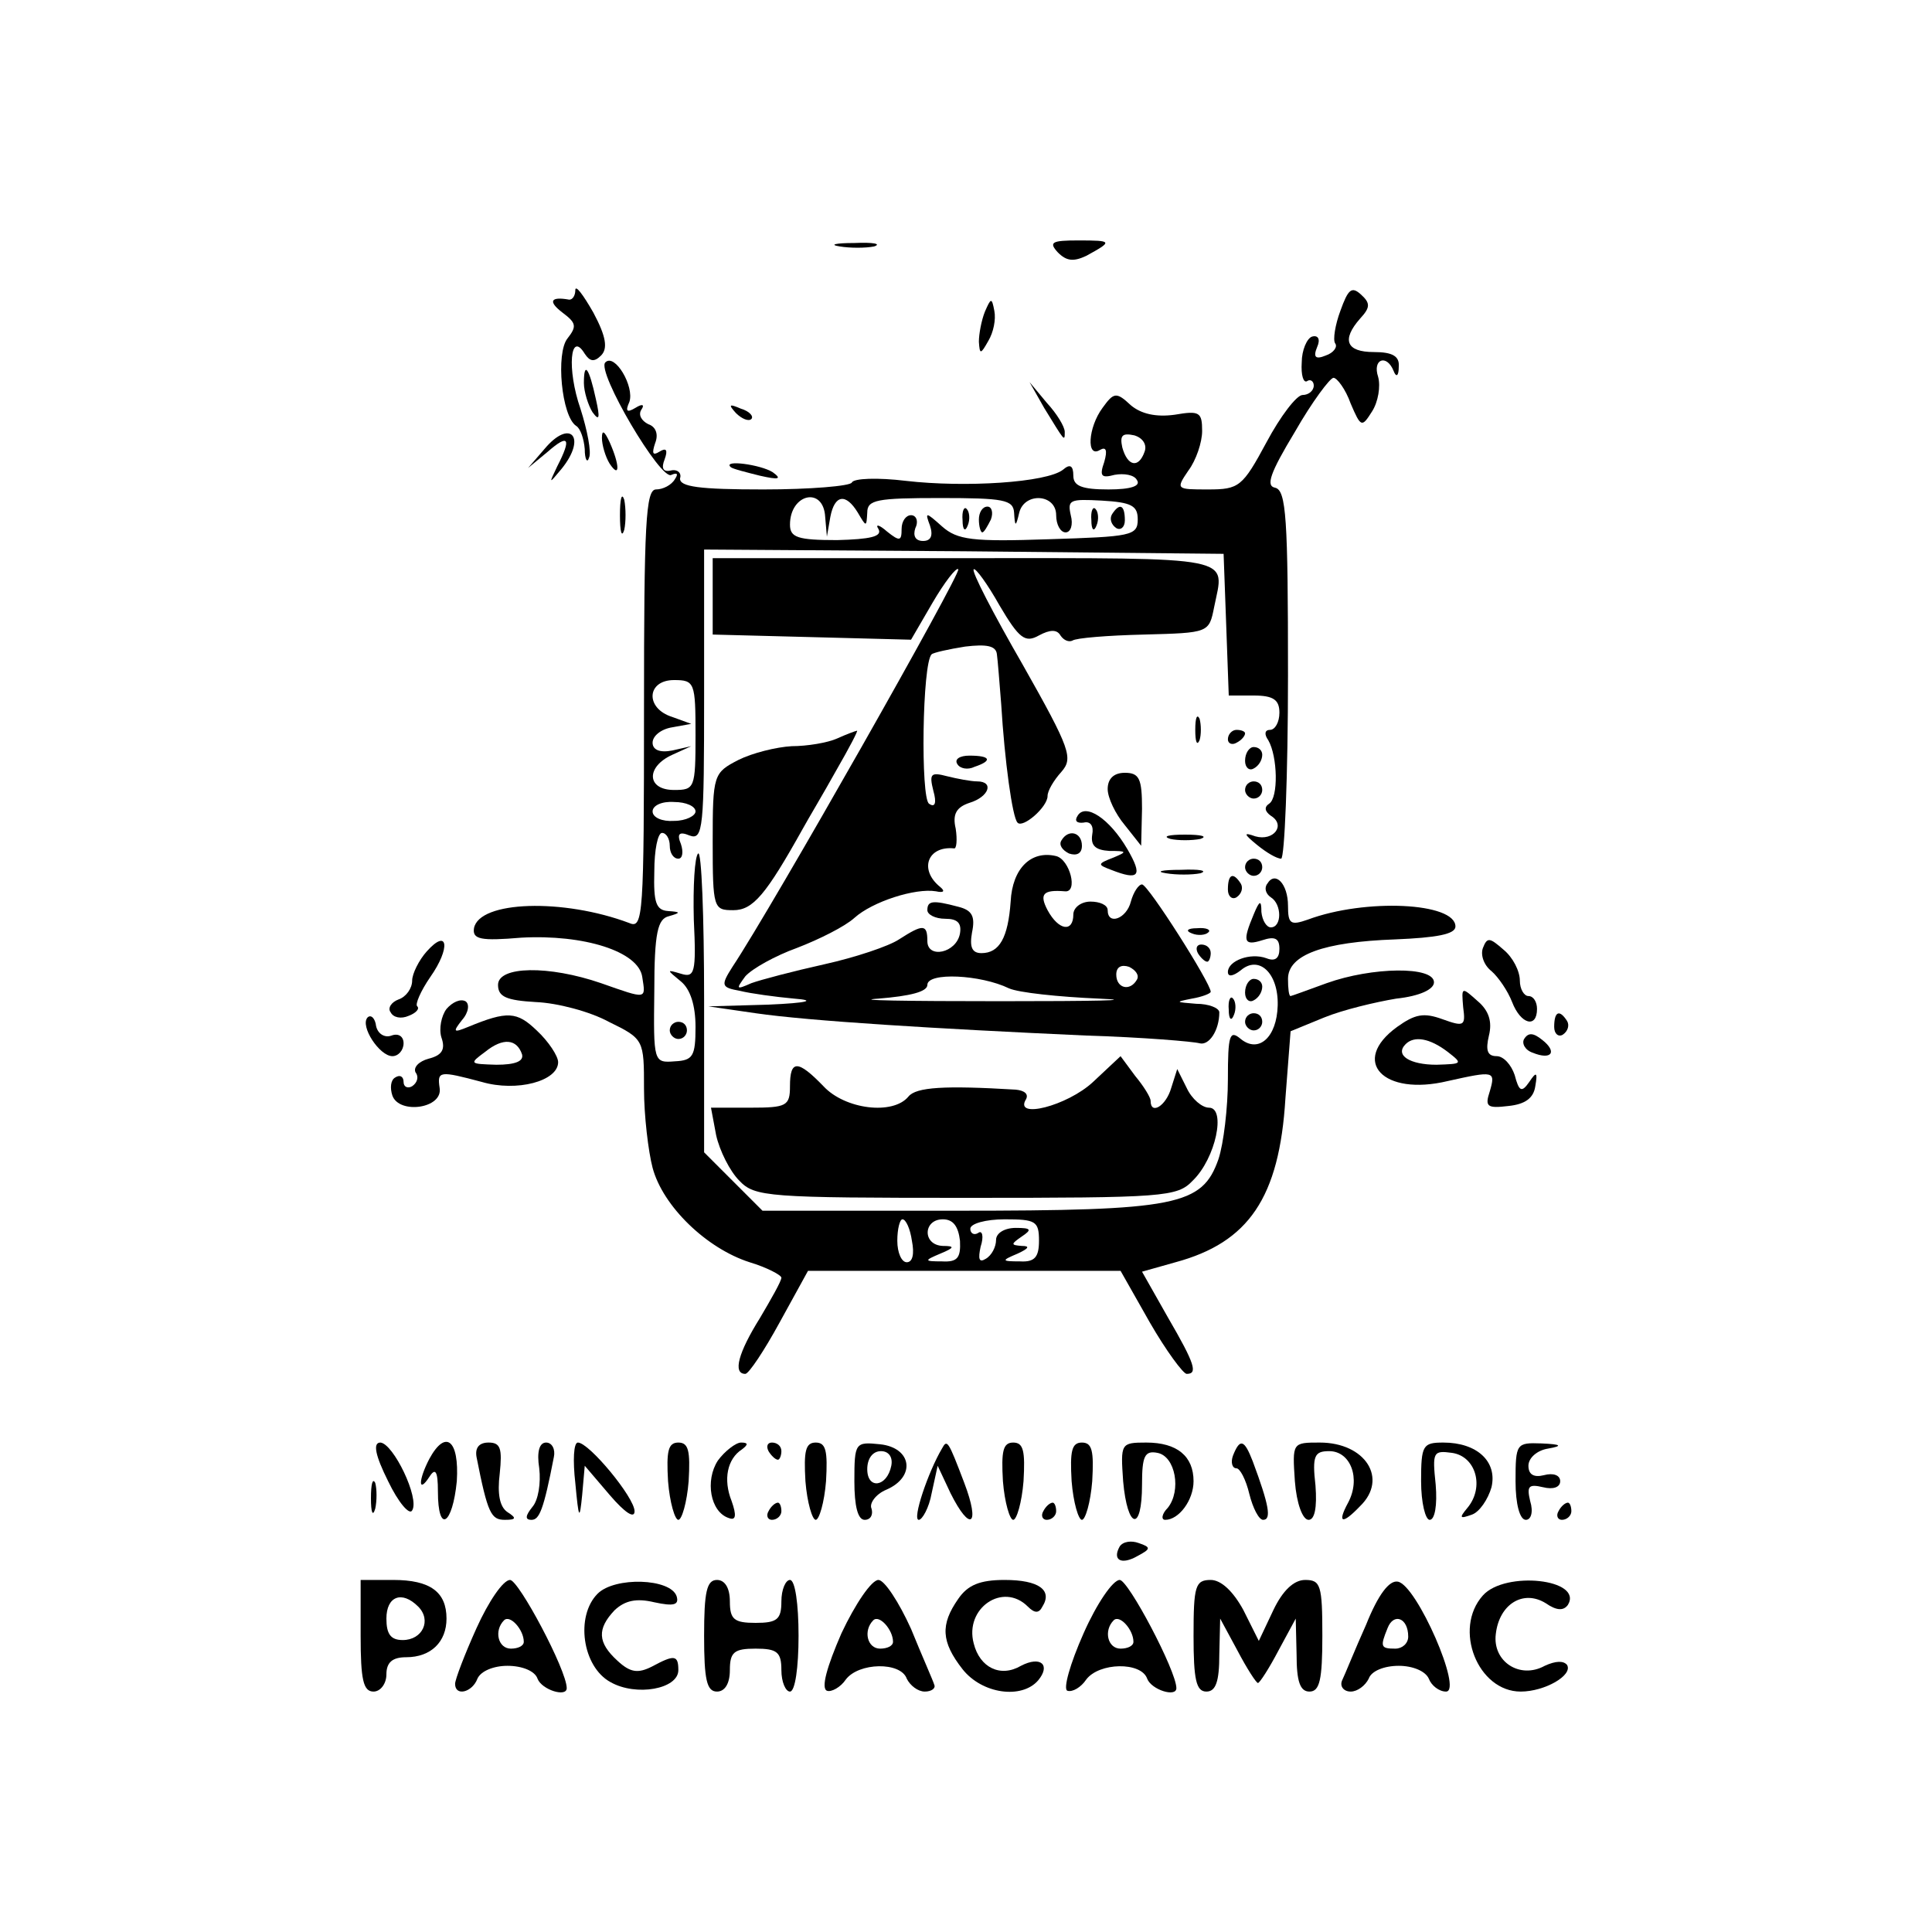 <?xml version="1.0" standalone="no"?>
<!DOCTYPE svg PUBLIC "-//W3C//DTD SVG 20010904//EN"
 "http://www.w3.org/TR/2001/REC-SVG-20010904/DTD/svg10.dtd">
<svg version="1.0" xmlns="http://www.w3.org/2000/svg"
 width="225pt" height="225pt" viewBox="0 0 225 225"
 preserveAspectRatio="xMidYMid meet">

<g transform="translate(0,225) scale(0.1,-0.1)"
fill="#000000" stroke="none">
<path d="M978 1963 c12 -2 30 -2 40 0 9 3 -1 5 -23 4 -22 0 -30 -2 -17 -4z"/>
<path d="M1232 1956 c10 -10 18 -11 33 -4 31 17 31 18 -9 18 -31 0 -35 -2 -24
-14z"/>
<path d="M670 1912 c0 -6 -3 -11 -7 -11 -22 4 -25 -2 -8 -15 16 -12 17 -16 6
-30 -14 -17 -7 -91 10 -102 5 -3 9 -15 10 -27 0 -12 3 -17 5 -10 3 6 -2 32
-10 57 -16 46 -12 92 5 64 6 -9 11 -10 19 -2 8 8 6 22 -9 50 -12 21 -21 33
-21 26z"/>
<path d="M1561 1888 c-6 -16 -9 -34 -6 -38 3 -4 -2 -11 -11 -14 -12 -5 -15 -2
-10 10 4 9 1 14 -6 12 -6 -2 -12 -16 -12 -30 -1 -15 2 -24 6 -22 4 3 8 0 8 -5
0 -6 -6 -11 -13 -11 -7 0 -26 -25 -42 -55 -28 -52 -32 -55 -68 -55 -37 0 -38
0 -23 22 9 12 16 33 16 46 0 22 -3 24 -32 19 -22 -3 -39 1 -51 11 -17 16 -20
15 -33 -3 -17 -23 -19 -59 -3 -49 7 4 9 0 5 -14 -6 -17 -3 -19 12 -15 11 2 23
0 26 -6 5 -7 -7 -11 -33 -11 -31 0 -41 4 -41 16 0 12 -4 14 -12 7 -19 -15
-114 -21 -183 -13 -33 4 -61 3 -63 -2 -2 -4 -48 -8 -103 -8 -74 0 -98 3 -97
13 2 6 -3 11 -11 9 -9 -2 -11 3 -7 13 4 11 2 14 -6 9 -8 -5 -9 -2 -5 10 4 10
1 19 -8 22 -8 4 -12 11 -8 17 4 6 1 7 -7 2 -10 -6 -12 -4 -7 7 6 18 -17 57
-28 46 -11 -10 65 -139 77 -131 7 3 8 1 4 -5 -4 -7 -14 -12 -22 -12 -12 0 -14
-40 -14 -256 0 -240 -1 -256 -17 -249 -77 29 -175 26 -181 -6 -2 -13 8 -15 55
-11 73 4 137 -16 141 -46 4 -26 6 -26 -48 -7 -61 21 -120 20 -120 -2 0 -14 10
-18 44 -20 25 -1 63 -11 85 -23 41 -20 41 -21 41 -78 0 -31 5 -73 10 -92 12
-45 63 -94 113 -110 20 -6 37 -15 37 -18 0 -4 -12 -25 -25 -47 -25 -40 -32
-65 -17 -65 4 0 22 27 40 60 l33 60 182 0 182 0 34 -60 c19 -33 39 -60 43 -60
13 0 10 11 -22 66 l-30 53 39 11 c85 23 121 75 128 191 l6 78 39 16 c22 9 60
18 84 22 28 3 44 11 44 19 0 19 -72 18 -125 -1 -22 -8 -41 -15 -42 -15 -2 0
-3 9 -3 20 0 28 41 43 125 46 48 2 70 6 70 15 0 28 -105 33 -172 8 -20 -7 -23
-5 -23 16 0 26 -15 41 -24 26 -4 -5 -2 -12 4 -16 13 -8 13 -35 0 -35 -5 0 -10
8 -11 18 0 14 -2 14 -9 -3 -13 -31 -12 -37 10 -30 15 5 20 2 20 -10 0 -11 -5
-15 -15 -11 -19 7 -45 -3 -45 -16 0 -6 6 -5 15 2 21 18 44 -3 43 -41 -1 -37
-22 -56 -43 -39 -13 11 -15 5 -15 -47 0 -33 -5 -75 -11 -93 -19 -54 -48 -60
-305 -60 l-226 0 -34 34 -34 34 0 178 c0 97 -3 174 -7 170 -4 -4 -6 -38 -5
-77 3 -62 1 -68 -15 -63 -17 5 -17 5 0 -9 11 -9 17 -28 17 -53 0 -34 -3 -39
-24 -40 -25 -2 -25 -1 -24 82 0 68 4 84 17 87 14 4 14 5 -1 6 -14 1 -17 10
-16 46 0 25 4 45 9 45 5 0 9 -7 9 -15 0 -8 4 -15 10 -15 5 0 6 8 3 17 -5 12
-2 15 10 10 16 -6 17 9 17 163 l0 170 303 -2 302 -3 3 -82 3 -83 29 0 c23 0
30 -5 30 -20 0 -11 -5 -20 -11 -20 -6 0 -7 -5 -2 -12 11 -19 12 -67 1 -74 -6
-4 -5 -9 2 -14 18 -11 3 -30 -18 -24 -14 5 -14 3 2 -10 11 -9 23 -16 28 -16 4
0 8 96 8 214 0 182 -2 215 -15 218 -11 2 -6 17 23 65 20 35 41 63 45 63 4 0
14 -13 20 -30 12 -28 13 -28 25 -9 7 11 10 29 7 40 -7 21 10 27 18 7 3 -8 6
-6 6 5 1 12 -7 17 -29 17 -32 0 -38 14 -16 39 12 13 12 18 1 28 -11 10 -15 6
-24 -19z m-228 -164 c-7 -20 -20 -17 -26 5 -3 14 0 17 14 14 10 -3 15 -11 12
-19z m-372 -76 l2 -23 4 23 c5 26 18 28 32 5 10 -17 10 -17 11 0 0 15 11 17
85 17 74 0 85 -2 86 -17 1 -17 2 -17 6 0 6 24 43 22 43 -3 0 -11 5 -20 11 -20
6 0 9 9 6 20 -4 18 -1 19 36 17 35 -2 42 -6 42 -22 0 -19 -8 -20 -104 -23 -88
-3 -106 -1 -124 15 -19 17 -20 17 -14 1 4 -12 1 -18 -8 -18 -9 0 -12 6 -9 15
4 8 1 15 -5 15 -6 0 -11 -7 -11 -16 0 -14 -2 -15 -17 -3 -9 8 -14 9 -10 3 5
-9 -10 -12 -48 -13 -46 0 -55 3 -55 18 0 36 39 45 41 9z m-151 -254 c0 -62 -1
-64 -25 -64 -32 0 -33 27 -2 41 l22 10 -22 -5 c-15 -3 -23 1 -23 9 0 8 10 16
23 18 l22 4 -22 8 c-32 10 -30 43 2 43 24 0 25 -3 25 -64z m0 -89 c0 -5 -11
-11 -25 -11 -14 -1 -25 4 -25 11 0 7 11 12 25 11 14 0 25 -5 25 -11z m252
-500 c3 -15 1 -25 -6 -25 -6 0 -11 11 -11 25 0 14 3 25 6 25 4 0 9 -11 11 -25z
m56 0 c1 -20 -3 -25 -21 -24 -21 0 -21 1 -2 9 17 7 17 9 3 9 -24 1 -23 31 0
31 12 0 18 -8 20 -25z m92 0 c0 -19 -5 -25 -22 -24 -22 0 -22 1 -3 9 13 6 15
9 5 9 -13 1 -13 2 0 11 12 8 11 10 -7 10 -13 0 -23 -6 -23 -14 0 -8 -5 -18
-12 -22 -8 -5 -9 0 -6 14 4 12 2 20 -3 16 -5 -3 -9 0 -9 5 0 6 18 11 40 11 36
0 40 -2 40 -25z"/>
<path d="M1121 1644 c0 -11 3 -14 6 -6 3 7 2 16 -1 19 -3 4 -6 -2 -5 -13z"/>
<path d="M1140 1645 c0 -8 2 -15 4 -15 2 0 6 7 10 15 3 8 1 15 -4 15 -6 0 -10
-7 -10 -15z"/>
<path d="M1271 1644 c0 -11 3 -14 6 -6 3 7 2 16 -1 19 -3 4 -6 -2 -5 -13z"/>
<path d="M1295 1651 c-3 -5 -1 -12 5 -16 5 -3 10 1 10 9 0 18 -6 21 -15 7z"/>
<path d="M1147 1887 c-4 -10 -7 -26 -7 -35 1 -15 2 -15 11 1 6 10 9 25 7 35
-3 16 -4 15 -11 -1z"/>
<path d="M680 1804 c0 -10 5 -26 10 -34 8 -11 9 -7 4 15 -8 37 -14 45 -14 19z"/>
<path d="M1216 1775 c24 -39 24 -40 24 -28 0 6 -9 21 -21 34 l-20 24 17 -30z"/>
<path d="M857 1769 c7 -7 15 -10 18 -7 3 3 -2 9 -12 12 -14 6 -15 5 -6 -5z"/>
<path d="M634 1727 l-19 -22 23 19 c24 21 28 16 11 -17 -10 -21 -10 -21 5 -3
30 37 10 59 -20 23z"/>
<path d="M701 1740 c0 -8 4 -22 9 -30 12 -18 12 -2 0 25 -6 13 -9 15 -9 5z"/>
<path d="M851 1706 c2 -2 18 -6 34 -10 22 -5 26 -4 15 4 -14 9 -59 15 -49 6z"/>
<path d="M722 1650 c0 -19 2 -27 5 -17 2 9 2 25 0 35 -3 9 -5 1 -5 -18z"/>
<path d="M830 1555 l0 -44 116 -3 115 -3 25 43 c14 24 28 42 30 39 4 -4 -217
-394 -263 -463 -14 -22 -13 -24 9 -28 12 -3 41 -7 63 -9 26 -2 16 -5 -30 -7
l-70 -2 55 -8 c62 -9 208 -18 385 -26 66 -2 125 -7 132 -9 11 -3 23 15 23 36
0 5 -12 10 -27 10 -24 2 -25 2 -5 6 12 2 22 6 22 8 0 10 -73 125 -80 125 -4 0
-10 -9 -13 -20 -5 -20 -27 -28 -27 -10 0 6 -9 10 -20 10 -11 0 -20 -7 -20 -15
0 -21 -17 -19 -30 5 -10 19 -5 24 20 22 16 -2 6 37 -10 41 -29 7 -51 -14 -53
-53 -3 -42 -13 -60 -34 -60 -11 0 -14 7 -11 24 4 19 0 26 -16 30 -30 8 -36 7
-36 -4 0 -5 9 -10 21 -10 14 0 19 -5 17 -17 -4 -23 -38 -30 -38 -9 0 20 -5 20
-33 2 -12 -8 -51 -21 -87 -29 -36 -8 -74 -18 -85 -22 -18 -8 -18 -7 -7 8 8 9
35 24 60 33 26 10 56 25 67 35 21 19 71 35 95 31 9 -2 11 0 5 5 -25 20 -15 48
16 45 3 -1 4 10 2 23 -4 17 1 25 16 30 23 7 29 25 9 25 -7 0 -23 3 -35 6 -19
5 -21 3 -16 -17 4 -14 2 -20 -5 -15 -10 6 -8 164 3 174 2 2 20 6 39 9 25 3 36
1 37 -9 1 -7 3 -33 5 -58 4 -66 13 -132 19 -138 6 -7 35 18 35 31 0 6 7 18 16
28 14 16 11 26 -45 125 -34 59 -60 109 -57 111 2 2 16 -17 30 -42 23 -39 30
-44 46 -35 13 7 21 7 25 0 4 -6 10 -8 14 -6 4 3 41 6 83 7 76 2 76 2 82 32 12
60 31 57 -289 57 l-295 0 0 -45z m494 -446 c-8 -14 -24 -10 -24 6 0 9 6 12 15
9 8 -4 12 -10 9 -15z m-149 -10 c11 -5 58 -10 105 -12 47 -2 -5 -3 -115 -3
-110 0 -174 1 -142 3 37 3 57 8 57 16 0 15 62 12 95 -4z"/>
<path d="M1392 1400 c0 -14 2 -19 5 -12 2 6 2 18 0 25 -3 6 -5 1 -5 -13z"/>
<path d="M975 1390 c-11 -5 -35 -9 -53 -9 -18 -1 -46 -8 -62 -16 -29 -15 -30
-17 -30 -95 0 -78 1 -80 24 -80 23 0 38 18 81 95 6 11 24 41 39 68 15 26 26
47 24 46 -1 0 -12 -4 -23 -9z"/>
<path d="M1430 1389 c0 -5 5 -7 10 -4 6 3 10 8 10 11 0 2 -4 4 -10 4 -5 0 -10
-5 -10 -11z"/>
<path d="M1450 1364 c0 -8 5 -12 10 -9 6 3 10 10 10 16 0 5 -4 9 -10 9 -5 0
-10 -7 -10 -16z"/>
<path d="M1115 1360 c3 -5 12 -7 20 -3 21 7 19 13 -6 13 -11 0 -18 -4 -14 -10z"/>
<path d="M1290 1331 c0 -10 9 -29 20 -42 l19 -24 1 43 c0 35 -3 42 -20 42 -13
0 -20 -7 -20 -19z"/>
<path d="M1450 1330 c0 -5 5 -10 10 -10 6 0 10 5 10 10 0 6 -4 10 -10 10 -5 0
-10 -4 -10 -10z"/>
<path d="M1255 1300 c-4 -6 -1 -9 7 -8 8 2 12 -4 10 -14 -2 -13 4 -18 20 -19
21 0 21 -1 4 -8 -18 -7 -18 -8 -2 -14 33 -13 37 -7 19 24 -21 36 -49 54 -58
39z"/>
<path d="M1236 1271 c-3 -5 1 -11 9 -15 9 -3 15 0 15 9 0 16 -16 20 -24 6z"/>
<path d="M1363 1273 c9 -2 25 -2 35 0 9 3 1 5 -18 5 -19 0 -27 -2 -17 -5z"/>
<path d="M1450 1240 c0 -5 5 -10 10 -10 6 0 10 5 10 10 0 6 -4 10 -10 10 -5 0
-10 -4 -10 -10z"/>
<path d="M1358 1233 c12 -2 30 -2 40 0 9 3 -1 5 -23 4 -22 0 -30 -2 -17 -4z"/>
<path d="M1430 1214 c0 -8 5 -12 10 -9 6 4 8 11 5 16 -9 14 -15 11 -15 -7z"/>
<path d="M1388 1163 c7 -3 16 -2 19 1 4 3 -2 6 -13 5 -11 0 -14 -3 -6 -6z"/>
<path d="M497 1142 c-9 -10 -17 -26 -17 -34 0 -9 -7 -19 -16 -22 -8 -3 -13
-10 -9 -15 3 -6 12 -8 21 -4 8 3 13 8 10 11 -3 2 4 18 15 34 24 34 21 58 -4
30z"/>
<path d="M1727 1146 c-3 -8 1 -20 10 -27 8 -7 19 -23 24 -36 10 -26 29 -31 29
-8 0 8 -4 15 -10 15 -5 0 -10 8 -10 18 0 11 -8 27 -19 36 -16 14 -19 15 -24 2z"/>
<path d="M1395 1140 c3 -5 8 -10 11 -10 2 0 4 5 4 10 0 6 -5 10 -11 10 -5 0
-7 -4 -4 -10z"/>
<path d="M1450 1094 c0 -8 5 -12 10 -9 6 3 10 10 10 16 0 5 -4 9 -10 9 -5 0
-10 -7 -10 -16z"/>
<path d="M1704 1077 c3 -22 1 -23 -24 -14 -22 8 -32 6 -53 -9 -55 -40 -16 -81
59 -63 54 12 56 12 49 -12 -6 -18 -3 -20 22 -17 19 2 29 9 31 23 3 17 1 17 -7
5 -9 -13 -12 -11 -17 8 -4 12 -13 22 -21 22 -11 0 -13 7 -9 24 4 16 0 29 -13
40 -19 17 -19 17 -17 -7z m-18 -52 c18 -14 17 -14 -13 -15 -31 0 -49 11 -36
24 10 10 28 7 49 -9z"/>
<path d="M520 1075 c-6 -8 -9 -23 -6 -33 5 -14 1 -21 -15 -25 -11 -3 -18 -10
-15 -16 4 -5 2 -12 -4 -16 -5 -3 -10 -1 -10 5 0 6 -4 9 -10 5 -5 -3 -6 -12 -3
-21 8 -22 59 -15 55 9 -3 20 0 20 49 7 41 -12 89 1 89 23 0 7 -11 24 -25 37
-23 22 -34 23 -80 4 -17 -7 -18 -6 -7 8 8 9 9 19 4 22 -6 3 -15 -1 -22 -9z
m88 -53 c2 -8 -8 -12 -30 -12 -31 1 -32 1 -13 15 21 17 37 15 43 -3z"/>
<path d="M1431 1074 c0 -11 3 -14 6 -6 3 7 2 16 -1 19 -3 4 -6 -2 -5 -13z"/>
<path d="M428 1065 c-9 -10 14 -45 29 -45 7 0 13 7 13 15 0 8 -6 12 -14 9 -8
-3 -16 2 -18 11 -1 9 -6 14 -10 10z"/>
<path d="M1450 1060 c0 -5 5 -10 10 -10 6 0 10 5 10 10 0 6 -4 10 -10 10 -5 0
-10 -4 -10 -10z"/>
<path d="M1810 1054 c0 -8 5 -12 10 -9 6 4 8 11 5 16 -9 14 -15 11 -15 -7z"/>
<path d="M780 1050 c0 -5 5 -10 10 -10 6 0 10 5 10 10 0 6 -4 10 -10 10 -5 0
-10 -4 -10 -10z"/>
<path d="M1775 1040 c-3 -5 1 -13 10 -16 22 -9 29 1 11 15 -10 8 -16 9 -21 1z"/>
<path d="M1273 990 c-30 -28 -93 -44 -78 -20 3 6 -2 10 -12 11 -83 5 -116 3
-125 -8 -18 -22 -74 -15 -99 12 -30 31 -39 31 -39 0 0 -23 -4 -25 -46 -25
l-46 0 6 -32 c4 -18 16 -42 27 -53 18 -19 33 -20 264 -20 231 0 246 1 264 20
27 26 39 85 19 85 -8 0 -20 10 -26 23 l-11 22 -7 -22 c-6 -21 -24 -32 -24 -15
0 4 -8 17 -18 29 l-17 23 -32 -30z"/>
<path d="M452 525 c12 -25 25 -40 28 -34 9 14 -22 78 -37 79 -9 0 -6 -15 9
-45z"/>
<path d="M500 551 c-13 -25 -13 -41 0 -21 7 11 10 7 10 -17 0 -50 17 -39 22
12 3 48 -13 61 -32 26z"/>
<path d="M555 553 c13 -66 17 -73 33 -73 13 0 14 2 3 9 -9 6 -12 21 -9 45 3
29 1 36 -13 36 -11 0 -16 -6 -14 -17z"/>
<path d="M628 540 c2 -17 -1 -37 -8 -45 -8 -10 -9 -15 -1 -15 9 0 14 11 26 73
2 9 -2 17 -9 17 -8 0 -11 -11 -8 -30z"/>
<path d="M670 523 c4 -43 5 -44 8 -14 l3 34 29 -34 c18 -21 29 -28 29 -19 0
16 -53 80 -66 80 -5 0 -6 -21 -3 -47z"/>
<path d="M778 525 c2 -25 8 -45 12 -45 4 0 10 20 12 45 2 35 0 45 -12 45 -12
0 -14 -10 -12 -45z"/>
<path d="M836 549 c-15 -23 -9 -60 13 -67 8 -3 9 3 3 20 -10 25 -5 49 12 60 8
6 7 8 -1 8 -6 0 -19 -10 -27 -21z"/>
<path d="M895 560 c3 -5 8 -10 11 -10 2 0 4 5 4 10 0 6 -5 10 -11 10 -5 0 -7
-4 -4 -10z"/>
<path d="M938 525 c2 -25 8 -45 12 -45 4 0 10 20 12 45 2 35 0 45 -12 45 -12
0 -14 -10 -12 -45z"/>
<path d="M995 525 c0 -29 4 -45 12 -45 7 0 10 6 8 13 -3 6 5 17 17 22 35 15
30 49 -7 53 -29 3 -30 2 -30 -43z m43 18 c-5 -25 -28 -28 -28 -4 0 12 6 21 16
21 9 0 14 -7 12 -17z"/>
<path d="M1097 563 c-16 -27 -35 -83 -27 -83 4 0 12 14 15 31 l7 32 15 -32
c23 -46 35 -38 16 12 -19 50 -20 51 -26 40z"/>
<path d="M1168 525 c2 -25 8 -45 12 -45 4 0 10 20 12 45 2 35 0 45 -12 45 -12
0 -14 -10 -12 -45z"/>
<path d="M1248 525 c2 -25 8 -45 12 -45 4 0 10 20 12 45 2 35 0 45 -12 45 -12
0 -14 -10 -12 -45z"/>
<path d="M1308 525 c5 -56 22 -60 22 -4 0 33 3 40 18 37 21 -4 28 -44 12 -64
-7 -7 -8 -14 -3 -14 16 0 33 23 33 45 0 29 -19 45 -55 45 -30 0 -30 -1 -27
-45z"/>
<path d="M1436 555 c-3 -8 -1 -15 4 -15 4 0 11 -13 15 -30 4 -16 11 -30 16
-30 10 0 7 17 -12 68 -10 26 -15 27 -23 7z"/>
<path d="M1508 525 c2 -26 9 -45 16 -45 7 0 10 14 8 40 -4 35 -1 40 16 40 25
0 37 -32 22 -60 -13 -24 -7 -26 14 -4 33 32 6 74 -47 74 -32 0 -32 0 -29 -45z"/>
<path d="M1655 525 c0 -25 5 -45 10 -45 6 0 9 17 7 41 -4 38 -3 40 19 37 28
-4 38 -40 18 -64 -10 -12 -9 -13 5 -8 9 3 19 18 23 32 7 30 -17 52 -56 52 -24
0 -26 -3 -26 -45z"/>
<path d="M1765 525 c0 -27 5 -45 12 -45 6 0 9 9 5 22 -4 17 -2 20 15 16 12 -3
20 0 20 7 0 7 -8 10 -19 7 -12 -3 -18 1 -18 11 0 9 10 18 23 20 17 3 16 5 -8
6 -29 1 -30 0 -30 -44z"/>
<path d="M432 505 c0 -16 2 -22 5 -12 2 9 2 23 0 30 -3 6 -5 -1 -5 -18z"/>
<path d="M895 490 c-3 -5 -1 -10 4 -10 6 0 11 5 11 10 0 6 -2 10 -4 10 -3 0
-8 -4 -11 -10z"/>
<path d="M1215 490 c-3 -5 -1 -10 4 -10 6 0 11 5 11 10 0 6 -2 10 -4 10 -3 0
-8 -4 -11 -10z"/>
<path d="M1815 490 c-3 -5 -1 -10 4 -10 6 0 11 5 11 10 0 6 -2 10 -4 10 -3 0
-8 -4 -11 -10z"/>
<path d="M1304 449 c-9 -16 2 -22 21 -11 15 8 16 10 1 15 -8 3 -18 2 -22 -4z"/>
<path d="M420 345 c0 -51 3 -65 15 -65 8 0 15 9 15 20 0 14 7 20 23 20 29 0
47 18 47 45 0 31 -19 45 -62 45 l-38 0 0 -65z m67 34 c16 -16 5 -39 -18 -39
-14 0 -19 7 -19 25 0 26 18 33 37 14z"/>
<path d="M555 354 c-14 -31 -25 -60 -25 -65 0 -15 20 -10 26 6 4 9 19 15 35
15 17 0 32 -6 35 -15 5 -13 34 -22 34 -11 0 21 -56 126 -66 126 -8 0 -25 -25
-39 -56z m55 -16 c0 -5 -7 -8 -15 -8 -15 0 -20 21 -8 33 7 7 23 -11 23 -25z"/>
<path d="M696 394 c-26 -26 -18 -85 15 -103 30 -17 79 -8 79 14 0 18 -5 18
-31 4 -16 -8 -25 -7 -40 7 -23 21 -24 37 -3 59 12 11 25 14 46 9 23 -5 29 -3
26 7 -7 21 -72 23 -92 3z"/>
<path d="M820 345 c0 -51 3 -65 15 -65 9 0 15 9 15 25 0 21 5 25 30 25 25 0
30 -4 30 -25 0 -14 5 -25 10 -25 6 0 10 28 10 65 0 37 -4 65 -10 65 -5 0 -10
-11 -10 -25 0 -21 -5 -25 -30 -25 -25 0 -30 4 -30 25 0 16 -6 25 -15 25 -12 0
-15 -14 -15 -65z"/>
<path d="M980 348 c-17 -39 -24 -64 -17 -67 5 -2 16 4 22 13 15 20 64 21 71 1
4 -8 13 -15 21 -15 8 0 13 4 11 8 -1 4 -14 33 -27 65 -14 31 -31 57 -38 57 -8
0 -27 -28 -43 -62z m60 -10 c0 -5 -7 -8 -15 -8 -15 0 -20 21 -8 33 7 7 23 -11
23 -25z"/>
<path d="M1116 388 c-21 -30 -20 -50 5 -82 23 -29 69 -35 88 -13 15 18 3 29
-20 17 -24 -14 -48 -2 -55 26 -11 41 34 72 63 43 8 -8 13 -8 17 0 12 19 -4 31
-44 31 -29 0 -43 -6 -54 -22z"/>
<path d="M1262 348 c-16 -36 -24 -65 -19 -67 6 -2 16 4 22 13 15 20 64 21 71
1 5 -13 34 -22 34 -11 0 20 -56 126 -66 126 -8 0 -27 -28 -42 -62z m58 -10 c0
-5 -7 -8 -15 -8 -15 0 -20 21 -8 33 7 7 23 -11 23 -25z"/>
<path d="M1390 345 c0 -51 3 -65 15 -65 11 0 15 12 15 43 l1 42 20 -37 c11
-21 22 -38 24 -38 2 0 13 17 24 38 l20 37 1 -42 c0 -31 4 -43 15 -43 12 0 15
14 15 65 0 59 -2 65 -20 65 -13 0 -26 -12 -37 -35 l-17 -36 -18 36 c-12 22
-26 35 -38 35 -18 0 -20 -7 -20 -65z"/>
<path d="M1591 358 c-13 -29 -25 -59 -28 -65 -3 -7 2 -13 10 -13 8 0 17 7 21
15 3 9 18 15 35 15 16 0 31 -6 35 -15 3 -8 12 -15 20 -15 20 0 -34 124 -56
128 -10 2 -23 -15 -37 -50z m49 -14 c0 -8 -7 -14 -15 -14 -17 0 -18 2 -9 24 7
18 24 12 24 -10z"/>
<path d="M1727 392 c-35 -39 -6 -112 44 -112 28 0 61 19 54 31 -4 5 -13 5 -26
-1 -29 -16 -61 5 -57 37 4 35 32 52 58 36 13 -9 21 -9 26 -2 18 30 -73 40 -99
11z"/>
</g>
</svg>
